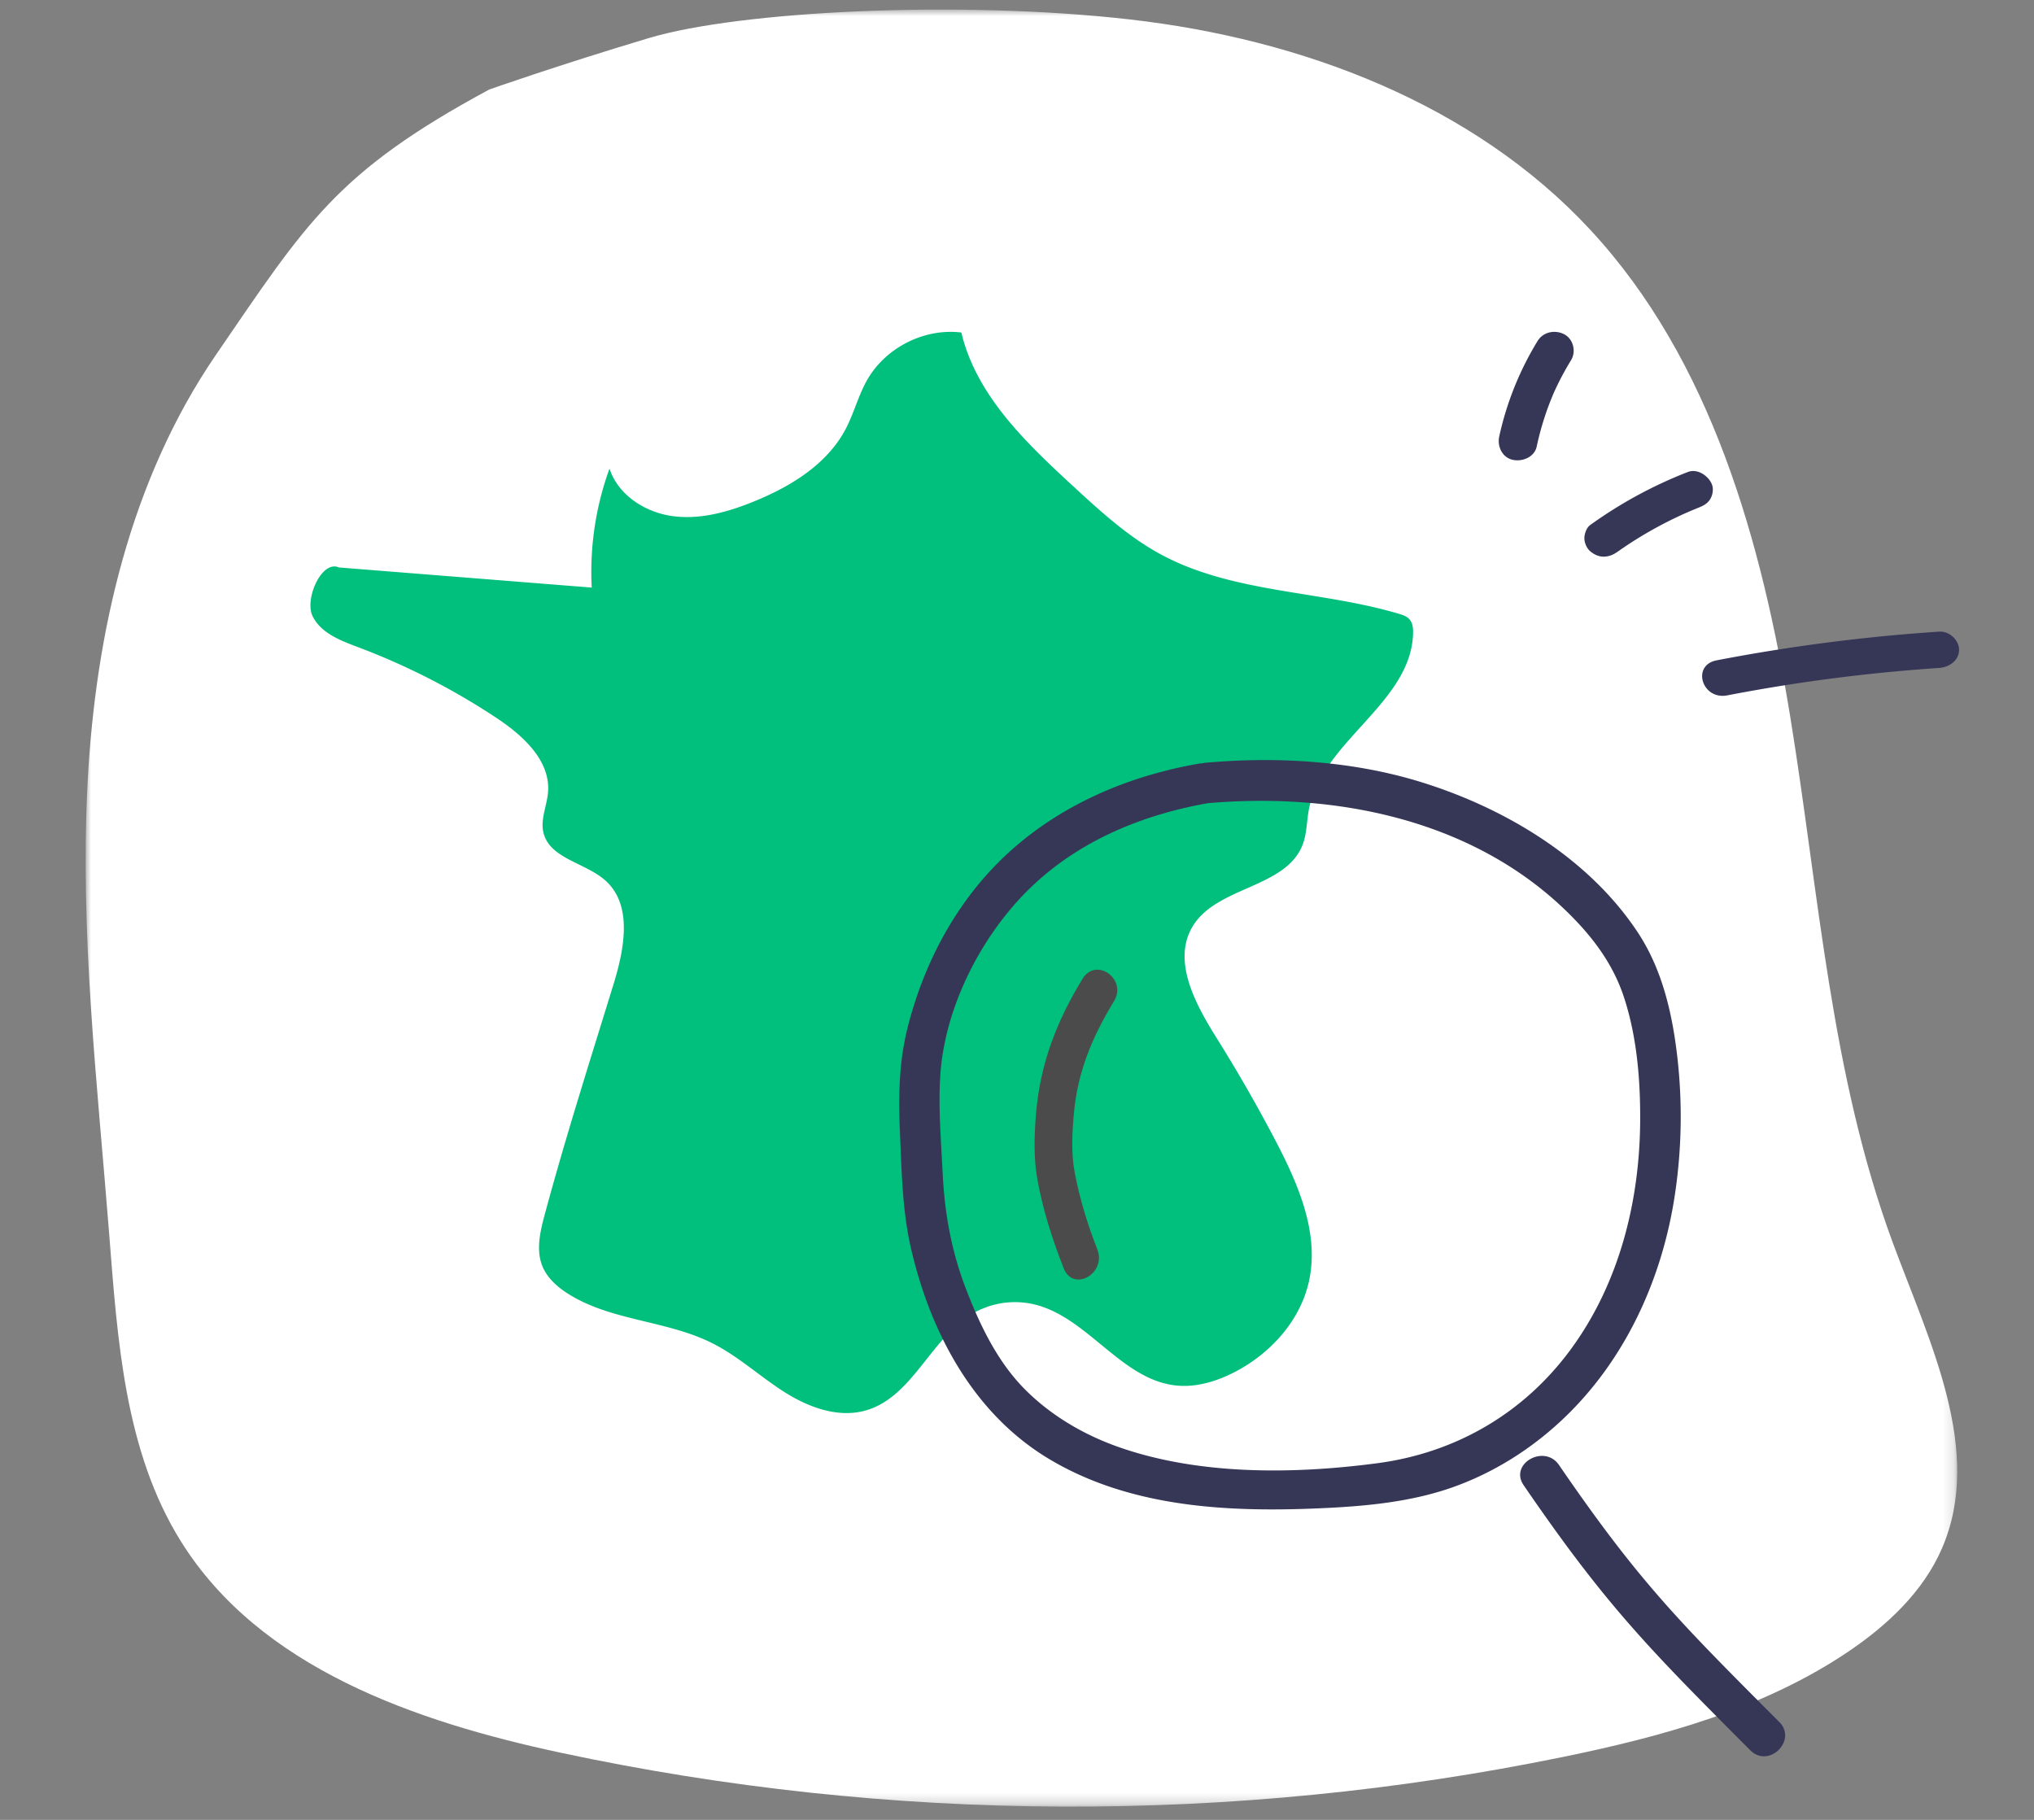 <svg width="190" height="170" xmlns="http://www.w3.org/2000/svg" xmlns:xlink="http://www.w3.org/1999/xlink"><rect width="100%" height="100%" fill="#808080" stroke="none"/><defs><path id="a" d="M0 .897h174.83v167.866H0z"/></defs><g fill="none" fill-rule="evenodd"><g transform="translate(8)"><mask id="b" fill="#fff"><use xlink:href="#a"/></mask><path d="M97.592 1.823c15.973 1.826 32.018 7.845 42.964 19.648 11.331 12.217 16.016 29.141 18.693 45.602 2.676 16.462 3.779 33.37 9.56 49.011 3.436 9.298 8.53 19.465 4.591 28.56-1.758 4.06-5.137 7.211-8.805 9.678-7.904 5.316-17.303 7.897-26.63 9.807-30.774 6.31-62.848 6.174-93.567-.397-13.615-2.913-28.13-7.928-35.506-19.76-5.262-8.44-5.917-18.852-6.699-28.773C1.09 101.169-.556 87.114.187 73.059c.74-14.054 4.038-28.318 11.99-39.92C20.623 20.813 23.39 16.085 37.699 8.363c0 0 6.404-2.26 14.893-4.802 8.49-2.541 29.025-3.565 45-1.739z" fill="#FFF" mask="url(#b)"/></g><path d="M31.66 53.008l23.615 1.88a28.234 28.234 0 011.66-11.112c.813 2.492 3.365 4.11 5.949 4.443 2.584.333 5.187-.41 7.6-1.398 3.418-1.399 6.788-3.468 8.514-6.75.77-1.468 1.175-3.111 1.992-4.554 1.725-3.048 5.356-4.883 8.813-4.455 1.381 5.847 6.003 10.264 10.406 14.321 2.548 2.348 5.13 4.721 8.168 6.374 6.77 3.681 14.935 3.381 22.31 5.586.359.107.733.232.98.515.296.337.343.825.332 1.275-.15 6.543-8.58 10.12-9.748 16.56-.19 1.049-.177 2.146-.545 3.148-1.524 4.145-8.05 3.924-10.31 7.714-1.903 3.193.236 7.188 2.208 10.339a144.266 144.266 0 015.519 9.612c2.133 4.067 4.126 8.63 3.162 13.125-.796 3.718-3.593 6.798-6.952 8.536-1.7.88-3.615 1.462-5.515 1.251-5.118-.567-8.244-6.422-13.262-7.585a7.867 7.867 0 00-5.674.857c-3.925 2.285-5.614 7.775-9.966 9.052-2.589.761-5.376-.268-7.656-1.716-2.28-1.45-4.293-3.329-6.704-4.544-4.263-2.152-9.452-2.073-13.49-4.627-1.008-.638-1.952-1.473-2.402-2.583-.61-1.507-.21-3.215.213-4.786 1.95-7.246 4.235-14.397 6.441-21.57.998-3.245 1.786-7.304-.698-9.603-1.876-1.737-5.304-2.074-5.866-4.577-.277-1.243.348-2.496.442-3.765.219-2.978-2.408-5.316-4.887-6.953a64.78 64.78 0 00-12.858-6.563c-1.648-.621-3.486-1.316-4.255-2.91-.768-1.595.86-5.264 2.464-4.537" fill="#01BF7D"/><path d="M146.702 126.084c-4.38 5.944-10.72 9.625-18.018 10.596-7.86 1.043-16.75 1.14-24.294-1.544-3.195-1.136-6.227-2.921-8.628-5.33-2.57-2.578-4.194-5.957-5.497-9.32-1.376-3.556-2.024-7.092-2.209-10.885-.146-3.013-.41-6.038-.227-9.057.373-6.205 3.605-12.696 7.908-17.1 4.596-4.703 10.68-7.273 17.073-8.414 11.794-1.024 24.4 1.439 33.224 9.808 2.523 2.394 4.603 5.039 5.687 8.387 1.149 3.547 1.484 7.335 1.493 11.047.021 7.715-1.887 15.535-6.512 21.812m9.985-27.306c-.461-4.045-1.394-8.164-3.656-11.614-4.621-7.051-12.6-11.772-20.51-14.175-6.354-1.928-13.372-2.334-19.975-1.731-.092.008-.175.032-.26.05-.08.005-.16.003-.244.018-6.588 1.137-12.897 3.803-17.866 8.355-4.732 4.335-7.863 10.185-9.41 16.376-.811 3.244-.846 6.492-.697 9.817.161 3.606.219 7.26 1.04 10.792 1.82 7.835 5.82 15.373 12.851 19.6 7.47 4.49 16.458 4.995 24.949 4.644 4.499-.183 9.123-.573 13.366-2.191 3.502-1.336 6.676-3.346 9.432-5.886 6.032-5.559 9.587-13.314 10.767-21.362a49.07 49.07 0 00.213-12.693M163.5 163.5c1.723 1.726 4.426-.924 2.702-2.65-9.338-9.35-13.113-13.113-20.573-24-1.364-1.993-4.678-.118-3.3 1.891 7.64 11.153 11.604 15.18 21.171 24.759z" fill="#363757"/><path d="M102.5 116.7c-.905-2.3-1.633-4.683-2.105-7.138-.347-1.805-.247-3.694-.084-5.524.354-3.968 1.742-7.213 3.747-10.507 1.262-2.073-1.676-4.165-2.936-2.097-2.354 3.868-3.912 7.773-4.328 12.42-.186 2.083-.258 4.268.112 6.327.513 2.848 1.41 5.639 2.457 8.296.89 2.265 4.027.482 3.137-1.777" fill="#4B4B4B"/><path d="M143.543 41.724c.318-1.472.75-2.917 1.307-4.322.066-.166.135-.331.203-.498.08-.188.08-.188-.001-.002a25.777 25.777 0 01.588-1.252c.345-.686.721-1.358 1.122-2.017.484-.794.212-1.966-.65-2.41-.875-.447-1.967-.215-2.484.632a28.928 28.928 0 00-3.585 8.933c-.193.9.272 1.947 1.267 2.166.91.201 2.026-.265 2.233-1.23M151.168 51.492c-.366.263.149-.102.213-.147a36.88 36.88 0 013.395-2.09 37.032 37.032 0 013.624-1.725c.077-.033.676-.27.236-.098.468-.183.842-.37 1.11-.794.232-.371.33-.918.187-1.333-.278-.798-1.325-1.583-2.283-1.209a41.09 41.09 0 00-9.107 4.95c-.349.25-.543.836-.543 1.222 0 .425.202.932.543 1.224.354.302.82.527 1.312.507.527-.023.9-.21 1.313-.507M161.35 64.956a161.175 161.175 0 0119.77-2.559c1.013-.068 1.88-.732 1.88-1.697 0-.865-.861-1.765-1.88-1.696a169.123 169.123 0 00-20.769 2.68c-2.366.456-1.364 3.729 1 3.272" fill="#363757"/></g></svg>